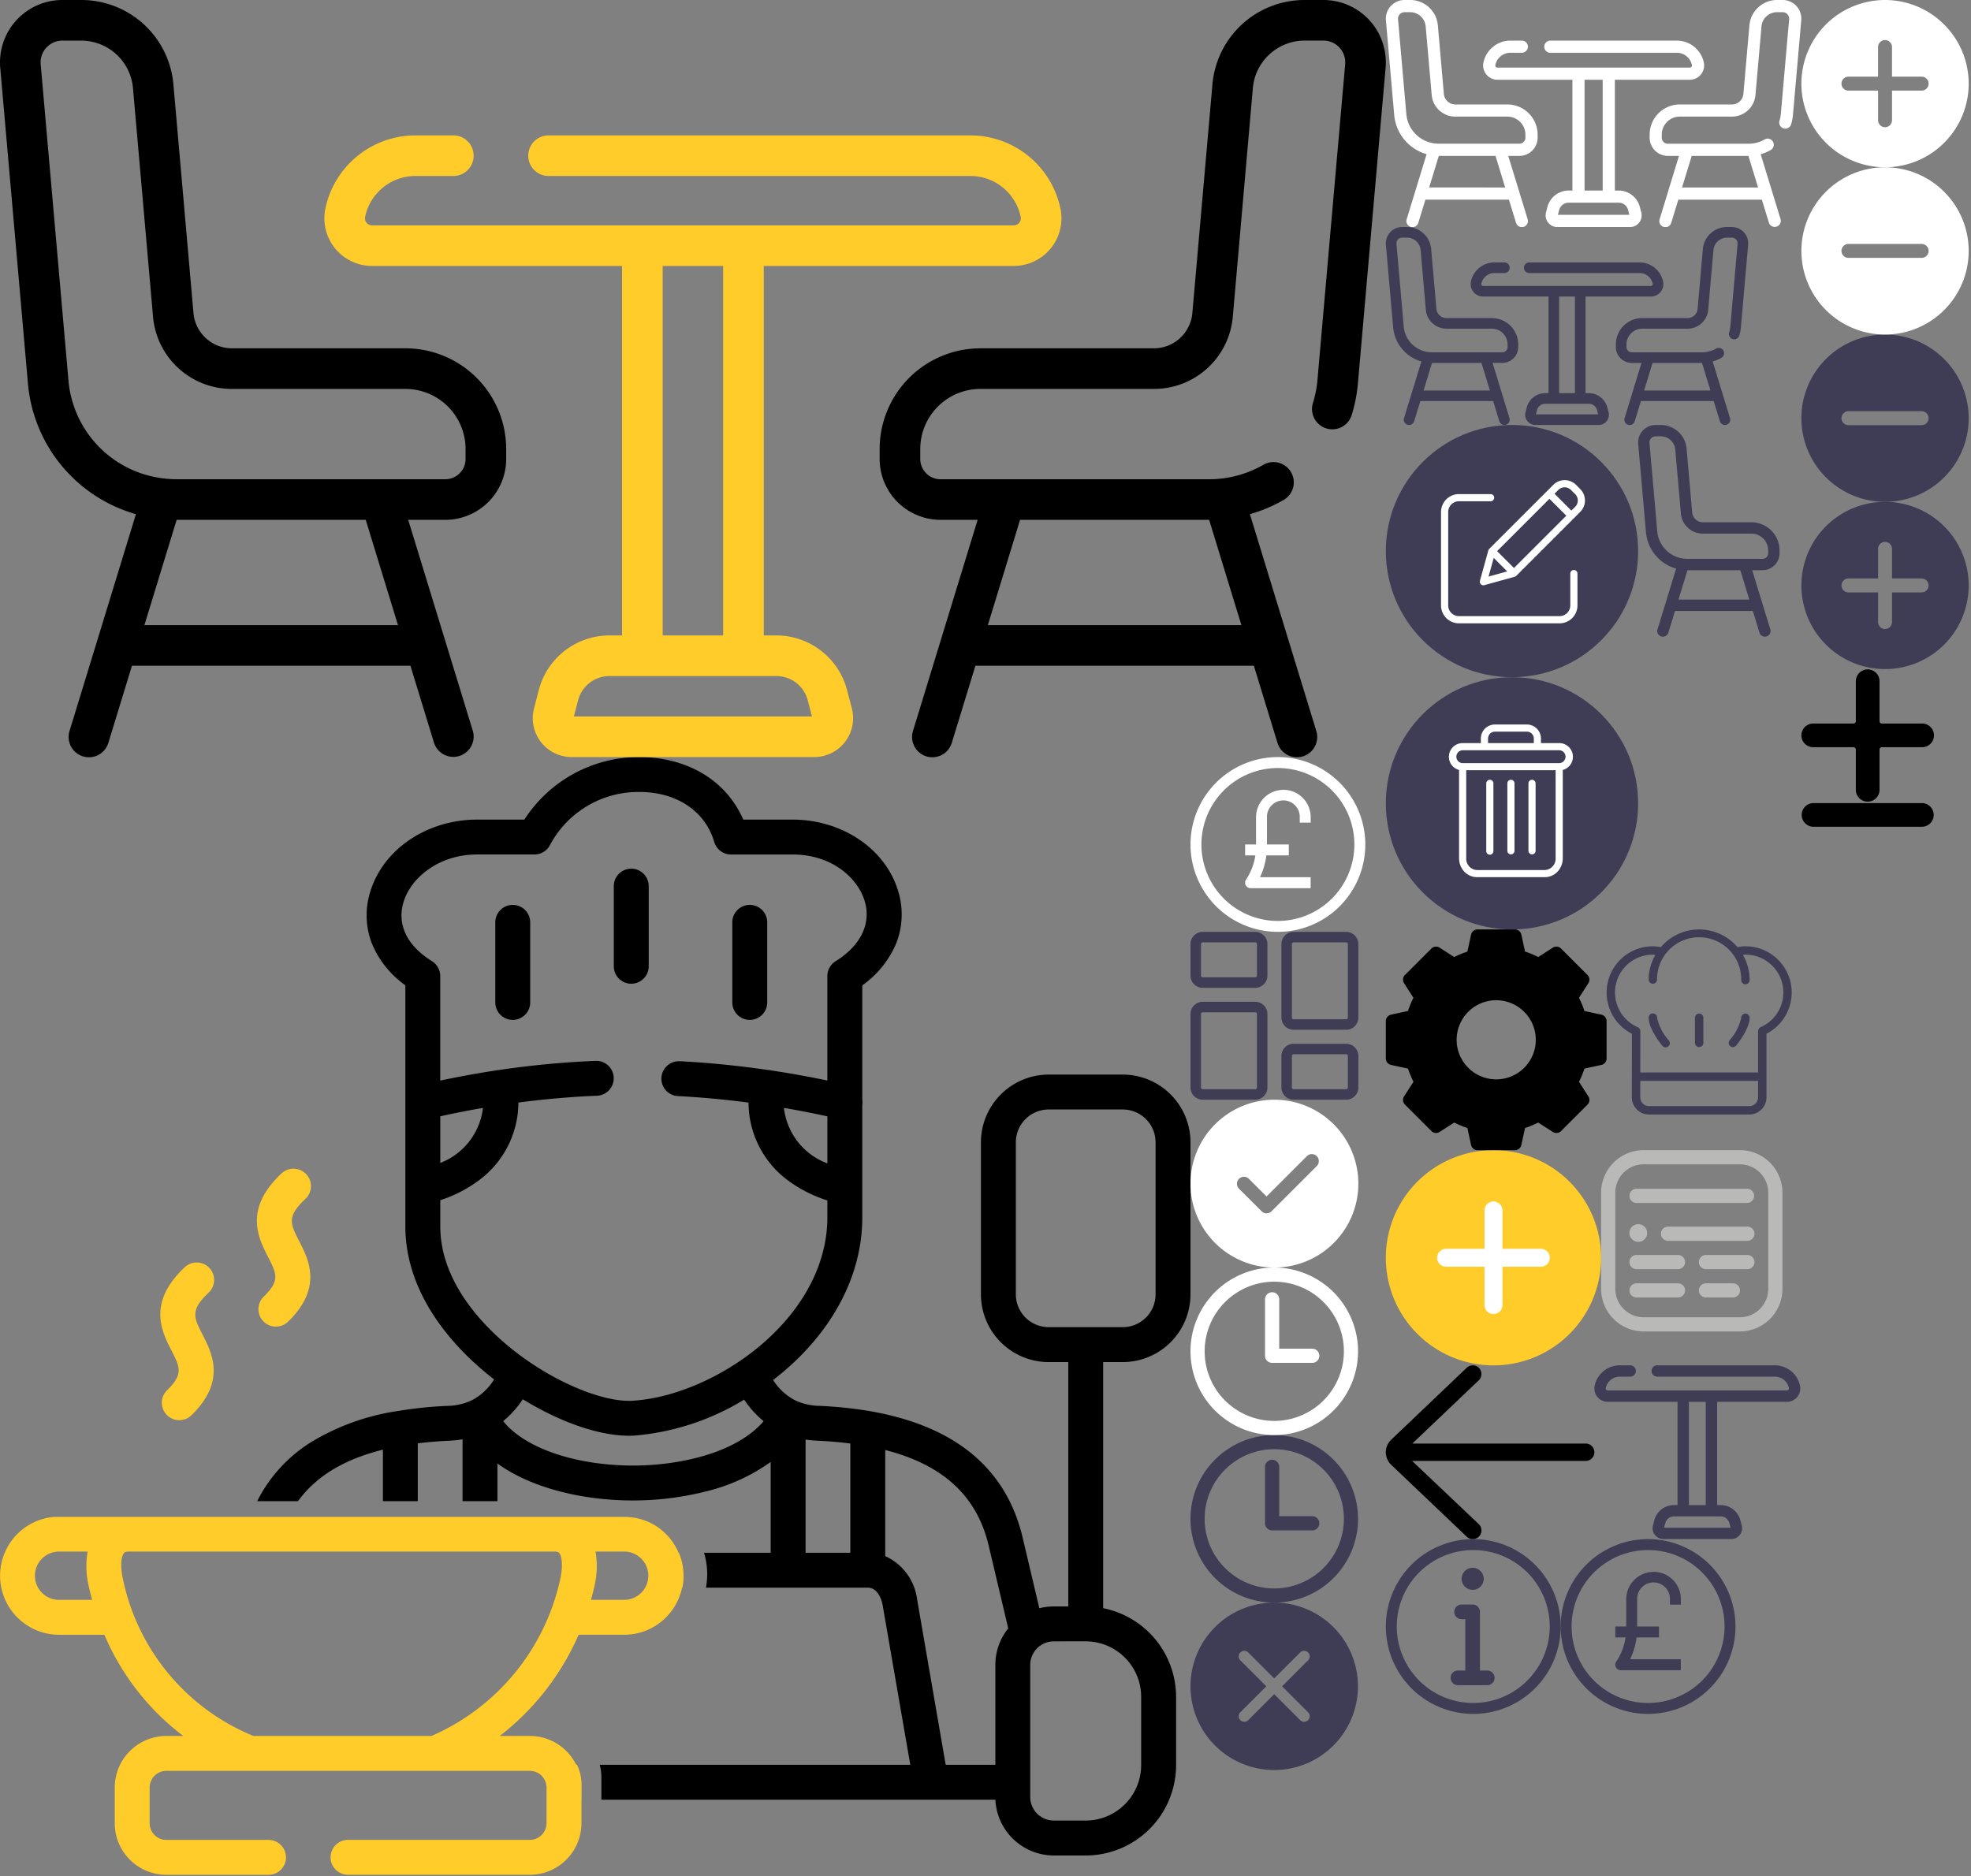 <?xml version="1.0" encoding="utf-8"?><svg width="250" height="238" viewBox="0 0 250 238" xmlns="http://www.w3.org/2000/svg" xmlns:xlink="http://www.w3.org/1999/xlink"><rect x="0" y="0" width="250" height="238" fill="#808080" stroke="none"/><svg width="26.45" height="22.042" viewBox="0 0 26.45 22.042" id="arrow-back" x="175.779" y="173.219" xmlns="http://www.w3.org/2000/svg"><path d="M25.348 9.918H3.362L11.781 1.9a1.103 1.103 0 00-1.52-1.6L.646 9.462A2.2 2.2 0 00.665 12.6l9.6 9.139a1.103 1.103 0 101.52-1.6L3.331 12.12h22.02a1.1 1.1 0 000-2.2z"/></svg><svg width="17.937" height="26.833" viewBox="0 0 17.937 26.833" id="chair" x="207.779" y="53.914" xmlns="http://www.w3.org/2000/svg"><path data-name="Path 989" d="M14.368 12.345H8.227a1.37 1.37 0 01-1.372-1.257l-.709-8.084a3.275 3.275 0 00-3.28-3H2.21a2.21 2.21 0 00-2.2 2.4l.982 11.194a5.291 5.291 0 003.826 4.627l-2.351 7.678a.72.72 0 101.376.421l.836-2.729h9.867l.836 2.729a.72.72 0 101.376-.421l-.991-3.236v-.01l-1.3-4.233h1.316a2.158 2.158 0 002.156-2.156v-.355a3.573 3.573 0 00-3.571-3.568zm-9.251 9.811l1.143-3.732h6.7l1.143 3.732zm11.382-5.887a.718.718 0 01-.717.717H6.259a3.941 3.941 0 01-.454-.027 3.826 3.826 0 01-3.381-3.487L1.441 2.279a.772.772 0 01.768-.839h.656a1.844 1.844 0 011.847 1.692l.709 8.084a2.8 2.8 0 002.805 2.57h6.141a2.132 2.132 0 012.13 2.13v.355z" fill="#3f3d56"/></svg><svg width="23.481" height="23.481" viewBox="0 0 23.481 23.481" id="chef" x="203.779" y="117.914" xmlns="http://www.w3.org/2000/svg"><g data-name="Group 1427"><g data-name="Group 1426" fill="#3f3d56"><path data-name="Path 1010" d="M6.404 11.207a.534.534 0 10-1.067 0c0 1.4 1.546 3.325 1.722 3.541a.534.534 0 10.825-.677 6.469 6.469 0 01-1.48-2.864z"/><path data-name="Path 1011" d="M17.61 10.673a.533.533 0 00-.534.534 6.492 6.492 0 01-1.48 2.864.534.534 0 00.825.677c.176-.215 1.722-2.139 1.722-3.541a.533.533 0 00-.533-.534z"/><path data-name="Path 1012" d="M11.741 10.673a.533.533 0 00-.534.534v3.2a.534.534 0 001.067 0v-3.2a.533.533 0 00-.533-.534z"/><path data-name="Path 1013" d="M17.611 2.135a5.589 5.589 0 00-1.012.108 6.383 6.383 0 00-9.716 0 5.6 5.6 0 00-1.013-.108 5.868 5.868 0 00-2.656 11.1L3.2 21.3a2.178 2.178 0 002.177 2.18H18.1a2.18 2.18 0 002.179-2.18v-8.072a5.867 5.867 0 00-2.668-11.093zm1.6 19.169a1.112 1.112 0 01-1.11 1.11H5.381a1.11 1.11 0 01-1.11-1.114v-2.09h14.941zm.33-8.906a.479.479 0 00-.08.041.534.534 0 00-.245.375.516.516 0 00-.006.09v5.241H4.275l.007-5.234a.549.549 0 00-.005-.088.535.535 0 00-.084-.221.529.529 0 00-.158-.155.559.559 0 00-.085-.047 4.8 4.8 0 011.92-9.2c.1 0 .213.013.32.021A6.357 6.357 0 005.336 6.4a.534.534 0 001.064 0 5.337 5.337 0 1110.673 0 .534.534 0 101.067 0 6.358 6.358 0 00-.854-3.181c.107-.008.216-.021.32-.021a4.8 4.8 0 011.931 9.2z"/></g></g></svg><svg width="21.253" height="21.253" viewBox="0 0 21.253 21.253" id="clock" x="151" y="182.061" xmlns="http://www.w3.org/2000/svg"><g data-name="Group 1388"><g data-name="Group 1387"><path data-name="Path 1001" d="M10.627 0a10.627 10.627 0 1010.626 10.627A10.639 10.639 0 0010.627 0zm0 19.457a8.831 8.831 0 118.831-8.831 8.841 8.841 0 01-8.831 8.831z" fill="#3f3d56"/></g></g><g data-name="Group 1390"><g data-name="Group 1389"><path data-name="Path 1002" d="M15.446 10.294h-4.191v-6.26a.9.9 0 10-1.8 0v7.16a.9.9 0 00.9.9h5.089a.9.9 0 100-1.8z" fill="#3f3d56"/></g></g></svg><svg width="21.253" height="21.253" viewBox="0 0 21.253 21.253" id="clock-white" x="151" y="160.808" xmlns="http://www.w3.org/2000/svg"><g data-name="Group 1388"><g data-name="Group 1387"><path data-name="Path 1001" d="M10.627 0a10.627 10.627 0 1010.626 10.627A10.639 10.639 0 0010.627 0zm0 19.457a8.831 8.831 0 118.831-8.831 8.841 8.841 0 01-8.831 8.831z" fill="#fff"/></g></g><g data-name="Group 1390"><g data-name="Group 1389"><path data-name="Path 1002" d="M15.446 10.294h-4.191v-6.26a.9.9 0 10-1.8 0v7.16a.9.9 0 00.9.9h5.089a.9.9 0 100-1.8z" fill="#fff"/></g></g></svg><svg width="23" height="23" viewBox="0 0 23 23" id="details" x="203.084" y="145.914" xmlns="http://www.w3.org/2000/svg"><path data-name="page" d="M17.609 23H5.391A5.4 5.4 0 010 17.609V5.391A5.4 5.4 0 015.391 0h12.218A5.4 5.4 0 0123 5.391v12.218A5.4 5.4 0 0117.609 23zM5.391 1.8A3.6 3.6 0 001.8 5.391v12.218A3.6 3.6 0 005.391 21.2h12.218a3.6 3.6 0 003.591-3.591V5.391A3.6 3.6 0 0017.609 1.8zm14.016 4a.9.9 0 00-.9-.9H4.492a.9.9 0 000 1.8h14.016a.9.9 0 00.898-.905zm.045 8.4a.9.9 0 00-.9-.9H13.3a.9.9 0 000 1.8h5.256a.9.9 0 00.895-.9zm0-3.594a.9.9 0 00-.9-.9H8.49a.9.9 0 000 1.8h10.063a.9.9 0 00.898-.906zm-8.8 3.594a.9.9 0 00-.9-.9h-5.26a.9.9 0 000 1.8h5.256a.9.9 0 00.898-.9zm0 3.594a.9.9 0 00-.9-.9h-5.26a.9.9 0 000 1.8h5.256a.9.9 0 00.898-.905zm6.963 0a.9.9 0 00-.9-.9H13.3a.9.9 0 000 1.8h3.414a.9.9 0 00.895-.905zM3.594 10.512a1.123 1.123 0 101.123-1.123 1.123 1.123 0 00-1.123 1.123z" fill="#b9b9b7"/></svg><svg data-name="Component 66 – 1" width="32" height="32" viewBox="0 0 32 32" id="edit" x="175.779" y="53.914" xmlns="http://www.w3.org/2000/svg"><circle data-name="Ellipse 139" cx="16" cy="16" r="16" fill="#3f3d56"/><g fill="#fff"><path data-name="Path 1016" d="M23.851 18.397a.455.455 0 00-.455.455v4.037a1.365 1.365 0 01-1.364 1.364H9.273a1.365 1.365 0 01-1.364-1.361V11.043a1.366 1.366 0 011.364-1.364h4.038a.455.455 0 000-.909H9.273A2.276 2.276 0 007 11.043v11.849a2.276 2.276 0 002.273 2.273h12.759a2.276 2.276 0 002.273-2.273v-4.038a.455.455 0 00-.455-.455zm0 0"/><path data-name="Path 1017" d="M24.129 7.599a2.046 2.046 0 00-2.894 0l-8.116 8.112a.455.455 0 00-.117.2l-1.067 3.851a.455.455 0 00.559.56l3.851-1.067a.455.455 0 00.2-.117l8.112-8.112a2.048 2.048 0 000-2.894zM14.11 16.007l6.639-6.639 2.141 2.141-6.639 6.639zm-.428.858l1.711 1.711-2.366.656zm10.333-6.482l-.482.482-2.141-2.141.482-.482a1.137 1.137 0 011.607 0l.534.534a1.138 1.138 0 01.001 1.607zm0 0"/></g></svg><svg data-name="Group 1385" width="22.175" height="22.175" viewBox="0 0 22.175 22.175" id="info" x="175.779" y="195.261" xmlns="http://www.w3.org/2000/svg"><path data-name="Path 1000" d="M11.087 0a11.087 11.087 0 1011.088 11.087A11.1 11.1 0 0011.087 0zm0 20.789a9.7 9.7 0 119.7-9.7 9.712 9.712 0 01-9.7 9.7z" fill="#3f3d56"/><g data-name="Group 1384" fill="#3f3d56"><path data-name="Path 998" d="M12.87 16.669h-.93V9.226a.931.931 0 00-.93-.93h-1.4a.93.93 0 100 1.861h.465v6.512h-.93a.93.93 0 000 1.861h3.721a.93.93 0 000-1.861zm0 0"/><path data-name="Path 999" d="M11.014 6.436a1.4 1.4 0 10-1.4-1.4 1.4 1.4 0 001.4 1.4zm0 0"/></g></svg><svg width="151" height="141.797" viewBox="0 0 151 141.797" id="kitchen" y="96.047" xmlns="http://www.w3.org/2000/svg"><g data-name="Group 1377"><g data-name="Group 1376" fill="#ffcc2a"><path data-name="Path 980" d="M21.194 80.326a2.214 2.214 0 003.091 3.171c4.425-4.313 2.613-7.863 1.412-10.213-1.127-2.2-1.593-3.117.782-5.352a2.214 2.214 0 00-3.035-3.224c-4.8 4.514-2.927 8.171-1.69 10.591 1.081 2.116 1.529 2.991-.56 5.026zm0 0"/><path data-name="Path 981" d="M33.45 68.455a2.214 2.214 0 003.091 3.171c4.428-4.316 2.61-7.866 1.408-10.214-1.128-2.2-1.6-3.117.778-5.351a2.214 2.214 0 10-3.035-3.224c-4.8 4.515-2.924 8.172-1.685 10.593 1.083 2.115 1.531 2.991-.557 5.025zm0 0"/><path data-name="Intersection 1" d="M44.147 141.797a2.214 2.214 0 010-4.428h23.06a2.119 2.119 0 002.115-2.119v-4.516a1.908 1.908 0 00-.012-.216 2.273 2.273 0 01-.033-.217 2.118 2.118 0 00-2.07-1.685H21.095a2.118 2.118 0 00-2.114 2.118v4.522a2.118 2.118 0 002.114 2.119H34.06a2.214 2.214 0 010 4.428H21.095a6.551 6.551 0 01-6.541-6.547v-4.522a6.551 6.551 0 016.541-6.546h2.153a31.672 31.672 0 01-10.011-12.838H7.484a7.493 7.493 0 01-.724-14.949h72.469a7.439 7.439 0 013.749 1.007 7.545 7.545 0 013.094 3.538h.035a7.516 7.516 0 01.446 4.426h-.044a7.5 7.5 0 01-7.34 5.977h-5.778a32.765 32.765 0 01-10 12.835h3.82a6.55 6.55 0 015.871 3.662l.089-.048a5.977 5.977 0 01.592 2.6v1.876h-.013v2.977a6.552 6.552 0 01-6.543 6.547zm-28.432-40.813c-.321.4-.5 1.606-.122 3.3a27.55 27.55 0 0016.544 19.9h22.6a28.261 28.261 0 0016.323-19.9c.374-1.7.2-2.9-.12-3.3-.046-.058-.155-.192-.642-.192H16.354c-.484.001-.594.135-.639.192zm59.667 4.256a33.565 33.565 0 01-.422 1.681h4.207a3.065 3.065 0 000-6.13h-3.629a10.947 10.947 0 01-.156 4.449zm-70.954-1.379a3.061 3.061 0 003.056 3.06h4.206a36.394 36.394 0 01-.42-1.678 10.928 10.928 0 01-.154-4.449H7.484a3.066 3.066 0 00-3.056 3.067z"/></g><path data-name="Path 984" d="M80.069 28.754a2.214 2.214 0 002.213-2.214V16.371a2.214 2.214 0 00-4.428 0V26.54a2.214 2.214 0 002.215 2.214zm0 0"/><path data-name="Path 985" d="M65.036 18.754a2.214 2.214 0 00-2.213 2.214v10.16a2.214 2.214 0 004.428 0v-10.16a2.214 2.214 0 00-2.215-2.214zm0 0"/><path data-name="Path 986" d="M95.1 33.342a2.214 2.214 0 002.213-2.214V20.967a2.214 2.214 0 00-4.428 0v10.16a2.214 2.214 0 002.215 2.215zm0 0"/><path data-name="Subtraction 1" d="M137.71 139.351h-4.05a7.432 7.432 0 01-7.408-7.078H76.28v-2.835a6.014 6.014 0 00-.214-1.593h39.394l-3.5-20.218c-.038-.231-.415-2.256-1.9-2.256H89.541a9.322 9.322 0 00-.243-4.426h8.453V89.426a23.688 23.688 0 01-8.346 3.771 37.629 37.629 0 01-9.16 1.114c-.468 0-.95-.009-1.433-.028-6.255-.24-11.984-1.94-15.718-4.665V94.4h-4.426v-7.847a14.032 14.032 0 01-1.827.185c-1.309.062-2.6.171-3.847.323V94.4h-4.427v-6.535c-4.942 1.235-8.466 3.37-10.772 6.535H32.62a18.749 18.749 0 016.722-7.418 29.5 29.5 0 0110.984-4h.024a51.537 51.537 0 016.3-.668h.032a7.589 7.589 0 003.144-.706h.005a7.306 7.306 0 002.84-2.651c-1.03-.8-2-1.629-2.888-2.469-3.823-3.617-8.367-9.488-8.367-16.955V28.952a12.2 12.2 0 01-4.256-5.322 9.933 9.933 0 01-.252-6.366c1.571-5.495 7.178-9.332 13.637-9.332h5.965A17.3 17.3 0 0181.108 0c.552 0 1.11.027 1.659.079 5.372.514 9.566 3.376 11.507 7.853h6.245c6.365 0 11.892 3.781 13.441 9.2a10.013 10.013 0 01-.262 6.439 12.387 12.387 0 01-4.325 5.388v14.527a2.152 2.152 0 010 .644v14.255c0 7.126-3.525 14.06-9.924 19.523-.406.347-.848.7-1.391 1.12a7.32 7.32 0 002.768 2.562l.062.03.041.02a7.623 7.623 0 003.066.671.171.171 0 01.031 0c14.591.691 23.233 6.318 25.689 16.724l2.112 8.95a7.409 7.409 0 011.837-.23h1.833v-31h-2.486a8.6 8.6 0 01-8.59-8.6V48.876a8.6 8.6 0 018.59-8.595h9.4a8.6 8.6 0 018.59 8.595v19.279a8.6 8.6 0 01-8.59 8.6h-2.487v31.222a11.492 11.492 0 019.251 11.255v8.648a11.482 11.482 0 01-11.465 11.471zm-4.05-27.167a2.986 2.986 0 00-1.871.664l-.059.049a2.992 2.992 0 00-1.058 2.282v16.74a3 3 0 002.99 3h4.047a7.049 7.049 0 007.036-7.045v-8.648a7.049 7.049 0 00-7.036-7.045zM112.28 87.91v13.46a6.988 6.988 0 014.05 5.515l3.62 20.96h6.3v-12.666a7.342 7.342 0 011.632-4.639l-2.474-10.486c-1.483-6.291-5.776-10.263-13.124-12.145zm-10.1-1.327v14.362h5.674V87.084a50.92 50.92 0 00-4.021-.348 13.767 13.767 0 01-1.652-.153zM66.314 81.47a12.693 12.693 0 01-2.488 2.776c2.552 3.2 8.359 5.352 15.156 5.612.43.016.869.025 1.3.025 5.665 0 12.994-1.478 16.575-5.626a12.611 12.611 0 01-2.471-2.741 31.64 31.64 0 01-13.96 4.565c-.215.012-.433.018-.645.018-3.769 0-8.68-1.687-13.471-4.63zm9.312-42.933a2.214 2.214 0 01.1 4.426c-3.274.134-6.63.425-9.973.865a12.318 12.318 0 01-4.907 9.792 16.861 16.861 0 01-5 2.594v3.32c0 5.892 3.8 10.72 6.98 13.733a34.635 34.635 0 003.9 3.182 2.39 2.39 0 01.227.157c4.451 3.077 9.487 5.066 12.831 5.068.129 0 .26 0 .4-.012 5.31-.3 11.59-3.024 16.388-7.12 5.4-4.609 8.371-10.346 8.371-16.156v-2.14a17.015 17.015 0 01-4.72-2.336 12.314 12.314 0 01-5.278-10.076c-3.037-.4-6.042-.674-8.932-.823a2.214 2.214 0 01.111-4.426h.117c3.649.189 7.4.563 11.158 1.112h.089a2.22 2.22 0 01.282.051c2.435.364 4.848.8 7.172 1.285V27.779a2.2 2.2 0 011.044-1.879c3.167-1.973 4.52-4.726 3.712-7.554-.825-2.883-4.05-5.987-9.183-5.987h-7.8a2.225 2.225 0 01-2.127-1.6c-1.028-3.534-4.112-5.881-8.25-6.277-.384-.037-.78-.055-1.177-.055a12.7 12.7 0 00-11.401 6.729 2.2 2.2 0 01-1.971 1.2h-7.25c-5.01 0-8.51 3.079-9.379 6.12-.808 2.822.483 5.457 3.635 7.421a2.2 2.2 0 011.043 1.879v13.267c2.362-.5 4.762-.939 7.133-1.3.078-.017.154-.029.232-.038a.357.357 0 01.041 0h.016a116.138 116.138 0 0112.28-1.166zm57.385 6.172a4.17 4.17 0 00-4.162 4.168v19.278a4.17 4.17 0 004.162 4.169h9.4a4.17 4.17 0 004.162-4.169V48.876a4.169 4.169 0 00-4.162-4.168zm-33.578-.2a8.541 8.541 0 005.512 7.039V45.58c-1.835-.4-3.69-.763-5.512-1.072zm-38.172 0c-1.818.313-3.641.672-5.417 1.066v5.918a8.551 8.551 0 005.416-6.983z"/></g></svg><svg width="17" height="3" viewBox="0 0 17 3" id="minus" x="228.487" y="101.884" xmlns="http://www.w3.org/2000/svg"><path d="M15.317 0H1.502a1.502 1.502 0 000 3.003h13.815a1.502 1.502 0 000-3.003z"/></svg><svg width="21.221" height="21.221" viewBox="0 0 21.221 21.221" id="minus-circle" x="228.487" y="42.442" xmlns="http://www.w3.org/2000/svg"><path data-name="minus" d="M10.61 0a10.61 10.61 0 1010.61 10.61A10.622 10.622 0 0010.61 0zm4.642 11.495H5.968a.884.884 0 010-1.768h9.284a.884.884 0 010 1.768zm0 0" fill="#3f3d56"/></svg><svg width="21.221" height="21.221" viewBox="0 0 21.221 21.221" id="minus-circle-white" x="228.487" y="21.221" xmlns="http://www.w3.org/2000/svg"><path data-name="minus" d="M10.61 0a10.61 10.61 0 1010.61 10.61A10.622 10.622 0 0010.61 0zm4.642 11.495H5.968a.884.884 0 010-1.768h9.284a.884.884 0 010 1.768zm0 0" fill="#fff"/></svg><svg width="17" height="17" viewBox="0 0 17 17" id="plus" x="228.487" y="84.884" xmlns="http://www.w3.org/2000/svg"><path d="M15.317 6.907H10.21a.3.3 0 01-.3-.3V1.502a1.502 1.502 0 00-3.003 0v5.105a.3.3 0 01-.3.3H1.501a1.502 1.502 0 000 3.004h5.105a.3.3 0 01.3.3v5.106a1.502 1.502 0 003.004 0V10.21a.3.3 0 01.3-.3h5.106a1.502 1.502 0 000-3.004z"/></svg><svg width="21.221" height="21.221" viewBox="0 0 21.221 21.221" id="plus-circle" x="228.487" y="63.663" xmlns="http://www.w3.org/2000/svg"><path data-name="more" d="M10.61 0a10.61 10.61 0 1010.61 10.61A10.622 10.622 0 0010.61 0zm4.642 11.495h-3.757v3.758a.884.884 0 01-1.768 0v-3.758H5.968a.884.884 0 010-1.768h3.758V5.968a.884.884 0 011.768 0v3.758h3.758a.884.884 0 010 1.768zm0 0" fill="#3f3d56"/></svg><svg width="21.221" height="21.221" viewBox="0 0 21.221 21.221" id="plus-circle-white" x="228.487" xmlns="http://www.w3.org/2000/svg"><path data-name="more" d="M10.61 0a10.61 10.61 0 1010.61 10.61A10.622 10.622 0 0010.61 0zm4.642 11.495h-3.757v3.758a.884.884 0 01-1.768 0v-3.758H5.968a.884.884 0 010-1.768h3.758V5.968a.884.884 0 011.768 0v3.758h3.758a.884.884 0 010 1.768zm0 0" fill="#fff"/></svg><svg data-name="Component 129 – 1" width="27.305" height="27.305" viewBox="0 0 27.305 27.305" id="plus-circle-yellow" x="175.779" y="145.914" xmlns="http://www.w3.org/2000/svg"><path data-name="Rectangle 1979" fill="#fff" d="M5 5.794h18v16H5z"/><path d="M13.653 0a13.653 13.653 0 1013.652 13.653A13.668 13.668 0 0013.653 0zm5.973 14.79H14.79v4.835a1.138 1.138 0 11-2.275 0V14.79H7.68a1.138 1.138 0 110-2.275h4.835V7.68a1.138 1.138 0 112.275 0v4.835h4.835a1.138 1.138 0 110 2.275zm0 0" fill="#ffcc2a"/></svg><svg data-name="Group 1386" width="22.175" height="22.175" viewBox="0 0 22.175 22.175" id="pound" x="197.954" y="195.261" xmlns="http://www.w3.org/2000/svg"><path data-name="Path 995" d="M11.087 0a11.087 11.087 0 1011.088 11.087A11.1 11.1 0 0011.087 0zm0 20.789a9.7 9.7 0 119.7-9.7 9.712 9.712 0 01-9.7 9.7z" fill="#3f3d56"/><path data-name="Path 996" d="M11.781 4.158a3.469 3.469 0 00-3.465 3.465v3.464H6.93v1.386h1.3a7.537 7.537 0 01-1.188 3.08.693.693 0 00.577 1.077h7.623v-1.389h-6.43a8.887 8.887 0 00.812-2.77h2.846v-1.383H9.701V7.623a2.08 2.08 0 114.159 0v.687h1.386v-.687a3.465 3.465 0 00-3.465-3.472z" fill="#3f3d56"/></svg><svg data-name="Group 1386" width="22.175" height="22.175" viewBox="0 0 22.175 22.175" id="pound-white" x="151" y="96.047" xmlns="http://www.w3.org/2000/svg"><path data-name="Path 995" d="M11.087 0a11.087 11.087 0 1011.088 11.087A11.1 11.1 0 0011.087 0zm0 20.789a9.7 9.7 0 119.7-9.7 9.712 9.712 0 01-9.7 9.7z" fill="#fff"/><path data-name="Path 996" d="M11.781 4.158a3.469 3.469 0 00-3.465 3.465v3.464H6.93v1.386h1.3a7.537 7.537 0 01-1.188 3.08.693.693 0 00.577 1.077h7.623v-1.389h-6.43a8.887 8.887 0 00.812-2.77h2.846v-1.383H9.701V7.623a2.08 2.08 0 114.159 0v.687h1.386v-.687a3.465 3.465 0 00-3.465-3.472z" fill="#fff"/></svg><svg data-name="Component 67 – 1" width="32" height="32" viewBox="0 0 32 32" id="remove" x="175.779" y="85.914" xmlns="http://www.w3.org/2000/svg"><circle data-name="Ellipse 140" cx="16" cy="16" r="16" fill="#3f3d56"/><g fill="#fff"><path data-name="Path 1018" d="M18.542 13.015a.454.454 0 00-.454.454v8.573a.454.454 0 00.907 0v-8.573a.454.454 0 00-.453-.454zm0 0"/><path data-name="Path 1019" d="M13.19 13.015a.454.454 0 00-.454.454v8.573a.454.454 0 10.907 0v-8.573a.454.454 0 00-.453-.454zm0 0"/><path data-name="Path 1020" d="M9.288 11.767v11.176a2.5 2.5 0 00.665 1.726 2.234 2.234 0 001.621.7h8.582a2.233 2.233 0 001.621-.7 2.5 2.5 0 00.665-1.726V11.767a1.733 1.733 0 00-.439-3.408h-2.327v-.567a1.782 1.782 0 00-1.797-1.79h-4.028a1.782 1.782 0 00-1.8 1.792v.567H9.733a1.733 1.733 0 00-.445 3.408zm10.869 12.7h-8.583a1.437 1.437 0 01-1.379-1.52V11.802h11.34v11.141a1.437 1.437 0 01-1.379 1.52zM12.962 7.792a.874.874 0 01.889-.884h4.028a.874.874 0 01.889.885v.567h-5.806zM9.733 9.267h12.27a.818.818 0 010 1.635H9.733a.817.817 0 010-1.633zm0 0"/><path data-name="Path 1021" d="M15.866 13.015a.454.454 0 00-.454.454v8.573a.454.454 0 00.907 0v-8.573a.454.454 0 00-.453-.454zm0 0"/></g></svg><svg width="28" height="28" viewBox="0 0 28 28" id="settings" x="175.779" y="117.914" xmlns="http://www.w3.org/2000/svg"><path d="M27.341 10.812l-2.152-.468a11.712 11.712 0 00-.693-1.67l1.191-1.853a.837.837 0 00-.112-1.044l-3.352-3.353a.837.837 0 00-1.044-.112L19.326 3.5a11.712 11.712 0 00-1.67-.693L17.188.659A.837.837 0 0016.37 0h-4.741a.837.837 0 00-.818.659l-.468 2.152a11.712 11.712 0 00-1.67.693L6.821 2.312a.837.837 0 00-1.044.112L2.424 5.777a.837.837 0 00-.112 1.044L3.5 8.674a11.712 11.712 0 00-.693 1.67l-2.152.468a.837.837 0 00-.655.817v4.741a.837.837 0 00.659.818l2.152.468a11.712 11.712 0 00.693 1.67l-1.192 1.853a.837.837 0 00.112 1.044l3.353 3.353a.837.837 0 001.044.112L8.674 24.5a11.712 11.712 0 001.67.693l.468 2.152a.837.837 0 00.818.659h4.74a.837.837 0 00.818-.659l.468-2.152a11.712 11.712 0 001.67-.693l1.853 1.191a.837.837 0 001.044-.112l3.353-3.353a.837.837 0 00.112-1.044L24.5 19.326a11.712 11.712 0 00.693-1.67l2.152-.468A.837.837 0 0028 16.37v-4.741a.837.837 0 00-.659-.817zM19.02 14A5.02 5.02 0 1114 8.98 5.026 5.026 0 0119.02 14zm0 0"/></svg><svg width="21.24" height="21.24" viewBox="0 0 21.24 21.24" id="stop" x="151" y="203.314" xmlns="http://www.w3.org/2000/svg"><g data-name="Group 1431"><path data-name="Path 1014" d="M10.62 0a10.62 10.62 0 1010.62 10.62A10.614 10.614 0 0010.62 0zm4.319 13.938a.708.708 0 01-1 1l-3.319-3.317-3.32 3.318a.708.708 0 01-1-1l3.319-3.319L6.3 7.3a.708.708 0 011-1l3.32 3.319L13.938 6.3a.708.708 0 011 1l-3.317 3.32z" fill="#3f3d56"/></g></svg><svg width="26.119" height="22.034" viewBox="0 0 26.119 22.034" id="table" x="202.229" y="173.219" xmlns="http://www.w3.org/2000/svg"><path data-name="Path 990" d="M18.522 19.661a2.591 2.591 0 00-2.507-1.938h-.445v-13.1h8.858a1.691 1.691 0 001.656-2.031 3.263 3.263 0 00-3.184-2.6H7.944a.72.72 0 000 1.439H22.9a1.819 1.819 0 011.775 1.447.252.252 0 01-.247.3H1.691a.252.252 0 01-.247-.3 1.819 1.819 0 011.775-1.447H4.57a.72.72 0 000-1.439H3.219a3.263 3.263 0 00-3.184 2.6 1.691 1.691 0 001.656 2.031h8.858v13.1h-.445a2.591 2.591 0 00-2.507 1.938l-.169.649a1.377 1.377 0 001.333 1.724h8.6a1.377 1.377 0 001.333-1.724zM11.988 4.627h2.143v13.1h-2.143zM8.841 20.595l.149-.572a1.151 1.151 0 011.114-.861h5.911a1.151 1.151 0 011.114.861l.149.572z" fill="#3f3d56"/></svg><svg width="45.961" height="25.114" viewBox="0 0 45.961 25.114" id="table-chair" x="175.779" y="28.8" xmlns="http://www.w3.org/2000/svg"><g data-name="Group 1375"><g data-name="Group 1374" fill="#3f3d56"><path data-name="Path 988" d="M45.418.671A2.073 2.073 0 0043.893 0h-.614a3.065 3.065 0 00-3.07 2.812l-.664 7.566a1.282 1.282 0 01-1.284 1.176h-5.747a3.344 3.344 0 00-3.34 3.34v.332a2.02 2.02 0 002.018 2.018h1.232l-1.213 3.962v.009l-.927 3.028a.673.673 0 101.287.394l.782-2.554h9.232l.782 2.554a.673.673 0 101.287-.394l-2.2-7.187a4.935 4.935 0 001.11-.466.673.673 0 10-.67-1.168 3.6 3.6 0 01-1.79.475h-8.911a.672.672 0 01-.671-.671v-.332a2 2 0 011.994-1.993h5.747a2.621 2.621 0 002.625-2.4l.664-7.566a1.726 1.726 0 011.729-1.583h.614a.722.722 0 01.719.785l-.919 10.477a3.623 3.623 0 01-.15.76.673.673 0 001.286.4 4.982 4.982 0 00.205-1.043l.919-10.477a2.075 2.075 0 00-.537-1.583zM33.831 17.244h6.271l1.07 3.493h-8.41z"/><path data-name="Path 989" d="M13.447 11.554H7.699a1.282 1.282 0 01-1.283-1.175l-.664-7.566A3.065 3.065 0 002.682.001h-.614a2.069 2.069 0 00-2.06 2.248l.919 10.477a4.952 4.952 0 003.581 4.33l-2.2 7.186a.673.673 0 101.287.394l.782-2.554h9.234l.782 2.554a.673.673 0 101.287-.394l-.927-3.028v-.009l-1.213-3.962h1.232a2.02 2.02 0 002.018-2.018v-.332a3.344 3.344 0 00-3.343-3.339zm-8.658 9.183l1.069-3.493h6.271l1.07 3.493zm10.652-5.511a.672.672 0 01-.671.671H5.858a3.69 3.69 0 01-.425-.025 3.581 3.581 0 01-3.164-3.263l-.92-10.477a.722.722 0 01.719-.785h.614A1.726 1.726 0 014.41 2.931l.664 7.566a2.621 2.621 0 002.625 2.4h5.747a2 2 0 011.993 1.993v.332z"/><path data-name="Path 990" d="M28.093 22.893a2.425 2.425 0 00-2.346-1.814h-.417V8.823h8.29a1.582 1.582 0 001.55-1.9 3.054 3.054 0 00-2.98-2.43h-14a.673.673 0 000 1.347h14a1.7 1.7 0 011.661 1.354.236.236 0 01-.231.283H12.34a.236.236 0 01-.231-.283 1.7 1.7 0 011.661-1.355h1.264a.673.673 0 000-1.347H13.77a3.054 3.054 0 00-2.98 2.43 1.582 1.582 0 001.55 1.9h8.291v12.257h-.414a2.425 2.425 0 00-2.346 1.814l-.158.607a1.289 1.289 0 001.247 1.613h8.046a1.289 1.289 0 001.247-1.613zm-6.115-14.07h2.006V21.08h-2.006zm-2.945 14.944l.139-.535a1.078 1.078 0 011.043-.806h5.532a1.078 1.078 0 011.043.806l.139.535z"/></g></g></svg><svg width="52.708" height="28.8" viewBox="0 0 52.708 28.8" id="table-chair-white" x="175.779" xmlns="http://www.w3.org/2000/svg"><g data-name="Group 1375"><g data-name="Group 1374" fill="#fff"><path data-name="Path 988" d="M52.085.77A2.378 2.378 0 0050.336 0h-.7a3.515 3.515 0 00-3.521 3.225l-.761 8.676a1.47 1.47 0 01-1.473 1.349H37.29a3.835 3.835 0 00-3.83 3.83v.381a2.317 2.317 0 002.307 2.319h1.413l-1.391 4.544v.01l-1.063 3.473a.772.772 0 101.476.452l.9-2.929h10.59l.9 2.929a.772.772 0 001.476-.452l-2.524-8.242a5.66 5.66 0 001.273-.534.772.772 0 10-.768-1.34 4.133 4.133 0 01-2.053.545H35.767a.771.771 0 01-.77-.77v-.386a2.289 2.289 0 012.286-2.286h6.591a3.006 3.006 0 003.011-2.758l.761-8.676a1.979 1.979 0 011.982-1.816h.7a.828.828 0 01.825.9l-1.054 12.015a4.153 4.153 0 01-.171.871.772.772 0 001.474.459 5.714 5.714 0 00.235-1.2l1.054-12.015A2.38 2.38 0 0052.085.77zM38.798 19.78h7.191l1.227 4.006h-9.649z"/><path data-name="Path 989" d="M15.421 13.25H8.83a1.47 1.47 0 01-1.472-1.349l-.759-8.676A3.515 3.515 0 003.078 0h-.7A2.372 2.372 0 00.009 2.579l1.054 12.015A5.679 5.679 0 005.17 19.56l-2.524 8.241a.772.772 0 101.476.452l.9-2.929h10.587l.9 2.929a.772.772 0 101.476-.452l-1.066-3.472v-.01l-1.394-4.54h1.413a2.316 2.316 0 002.314-2.314v-.386a3.835 3.835 0 00-3.831-3.829zM5.492 23.779l1.227-4h7.191l1.227 4.006zm12.215-6.32a.771.771 0 01-.77.77H6.718a4.23 4.23 0 01-.488-.029 4.106 4.106 0 01-3.631-3.741L1.547 2.445a.828.828 0 01.825-.9h.7a1.979 1.979 0 011.982 1.816l.761 8.676a3.006 3.006 0 003.011 2.758h6.591a2.289 2.289 0 012.286 2.286v.381z"/><path data-name="Path 990" d="M32.217 26.253a2.78 2.78 0 00-2.69-2.08h-.478V10.118h9.508a1.815 1.815 0 001.777-2.18 3.5 3.5 0 00-3.418-2.786H20.864a.772.772 0 000 1.544h16.052a1.952 1.952 0 011.905 1.553.27.27 0 01-.265.325h-24.4a.27.27 0 01-.265-.325 1.952 1.952 0 011.905-1.554h1.45a.772.772 0 000-1.544h-1.45a3.5 3.5 0 00-3.418 2.787 1.815 1.815 0 001.777 2.18h9.508v14.056h-.478a2.78 2.78 0 00-2.69 2.08l-.181.7a1.478 1.478 0 001.43 1.85h9.227a1.478 1.478 0 001.43-1.85zm-7.013-16.136h2.3v14.056h-2.3zm-3.378 17.138l.16-.614a1.236 1.236 0 011.2-.925h6.344a1.236 1.236 0 011.2.925l.16.614z"/></g></g></svg><svg data-name="Group 1375" width="175.779" height="96.047" viewBox="0 0 175.779 96.047" id="table-chair-yellow" xmlns="http://www.w3.org/2000/svg"><g data-name="Group 1374"><path data-name="Path 988" d="M173.7 2.567A7.929 7.929 0 00167.867 0h-2.347a11.722 11.722 0 00-11.741 10.755l-2.54 28.934a4.9 4.9 0 01-4.91 4.5h-21.981a12.788 12.788 0 00-12.774 12.774v1.269a7.726 7.726 0 007.717 7.717h4.711l-4.64 15.152-.01.034-3.546 11.582a2.575 2.575 0 104.924 1.508l2.991-9.768h35.317l2.991 9.768a2.575 2.575 0 104.924-1.508l-8.417-27.488a18.878 18.878 0 004.244-1.781 2.575 2.575 0 10-2.562-4.467 13.783 13.783 0 01-6.846 1.819h-34.08a2.57 2.57 0 01-2.567-2.567v-1.269a7.633 7.633 0 017.624-7.624h21.981a10.024 10.024 0 0010.041-9.2l2.539-28.935a6.6 6.6 0 016.611-6.056h2.347a2.762 2.762 0 012.751 3l-3.516 40.069a13.85 13.85 0 01-.572 2.906 2.575 2.575 0 004.917 1.532 19.057 19.057 0 00.785-3.987L175.749 8.6a7.936 7.936 0 00-2.049-6.033zm-44.315 63.382h23.982l4.09 13.358h-32.16z"/><path data-name="Path 989" d="M51.43 44.188H29.448a4.9 4.9 0 01-4.91-4.5l-2.539-28.933A11.722 11.722 0 0010.258 0H7.911A7.912 7.912 0 00.03 8.6l3.516 40.069A18.939 18.939 0 0017.241 65.23L8.825 92.717a2.575 2.575 0 104.924 1.508l2.991-9.768h35.317l2.991 9.768a2.575 2.575 0 004.924-1.508l-3.546-11.582-.01-.034-4.64-15.152h4.711a7.725 7.725 0 007.717-7.717v-1.269A12.788 12.788 0 0051.43 44.188zM18.317 79.307l4.09-13.359h23.982l4.09 13.359zm40.737-21.076a2.57 2.57 0 01-2.567 2.567H22.405a14.117 14.117 0 01-1.626-.1 13.694 13.694 0 01-12.1-12.48L5.16 8.152a2.762 2.762 0 012.751-3h2.347a6.6 6.6 0 016.611 6.056l2.539 28.934a10.024 10.024 0 0010.041 9.2h21.98a7.633 7.633 0 017.624 7.624v1.27z"/><path data-name="Path 990" d="M107.44 87.553a9.273 9.273 0 00-8.972-6.937h-1.594V33.741h31.707a6.052 6.052 0 005.928-7.271 11.679 11.679 0 00-11.4-9.293H69.578a2.575 2.575 0 000 5.15h53.533a6.51 6.51 0 016.353 5.18.9.9 0 01-.883 1.084H47.196a.9.9 0 01-.883-1.084 6.51 6.51 0 016.353-5.18h4.836a2.575 2.575 0 000-5.15h-4.835a11.679 11.679 0 00-11.4 9.293 6.052 6.052 0 005.928 7.27h31.707v46.875h-1.594a9.273 9.273 0 00-8.972 6.937l-.6 2.323a4.929 4.929 0 004.77 6.17h30.772a4.929 4.929 0 004.77-6.17zM84.053 33.741h7.672v46.875h-7.672zM72.788 90.896l.533-2.047a4.121 4.121 0 013.988-3.083h21.158a4.121 4.121 0 013.988 3.083l.533 2.047z" fill="#ffcc2a"/></g></svg><svg width="21.293" height="21.293" viewBox="0 0 21.293 21.293" id="tick-circle" x="151" y="139.515" xmlns="http://www.w3.org/2000/svg"><path d="M10.646 0a10.646 10.646 0 1010.647 10.646A10.658 10.658 0 0010.646 0zm5.4 8.39l-5.767 5.767a.886.886 0 01-1.254 0l-2.887-2.883a.887.887 0 011.254-1.254l2.256 2.256 5.14-5.139a.887.887 0 011.254 1.253zm0 0" fill="#fff"/></svg><svg width="21.293" height="21.293" viewBox="0 0 21.293 21.293" id="view" x="151" y="118.222" xmlns="http://www.w3.org/2000/svg"><g fill="#3f3d56"><path data-name="Path 991" d="M8.207 7.1H1.553A1.554 1.554 0 010 5.545V1.553A1.554 1.554 0 011.553 0h6.654a1.554 1.554 0 011.552 1.553v3.992A1.554 1.554 0 018.207 7.1zM1.553 1.331a.222.222 0 00-.222.222v3.992a.222.222 0 00.222.222h6.654a.222.222 0 00.222-.222V1.553a.222.222 0 00-.222-.222zm0 0"/><path data-name="Path 992" d="M8.207 21.293H1.553A1.554 1.554 0 010 19.74v-9.316a1.554 1.554 0 011.553-1.553h6.654a1.554 1.554 0 011.553 1.553v9.316a1.554 1.554 0 01-1.553 1.553zm-6.654-11.09a.222.222 0 00-.222.222v9.315a.222.222 0 00.222.222h6.654a.222.222 0 00.222-.222v-9.316a.222.222 0 00-.222-.222zm0 0"/><path data-name="Path 993" d="M19.741 21.293h-6.654a1.554 1.554 0 01-1.553-1.553v-3.992a1.554 1.554 0 011.553-1.553h6.654a1.554 1.554 0 011.553 1.553v3.992a1.554 1.554 0 01-1.553 1.553zm-6.654-5.767a.222.222 0 00-.222.222v3.992a.222.222 0 00.222.222h6.654a.222.222 0 00.222-.222v-3.992a.222.222 0 00-.222-.222zm0 0"/><path data-name="Path 994" d="M19.741 12.421h-6.654a1.554 1.554 0 01-1.553-1.553V1.553A1.554 1.554 0 0113.087 0h6.654a1.554 1.554 0 011.553 1.553v9.316a1.554 1.554 0 01-1.553 1.552zm-6.654-11.09a.222.222 0 00-.222.222v9.316a.222.222 0 00.222.222h6.654a.222.222 0 00.222-.222V1.553a.222.222 0 00-.222-.222zm0 0"/></g></svg></svg>